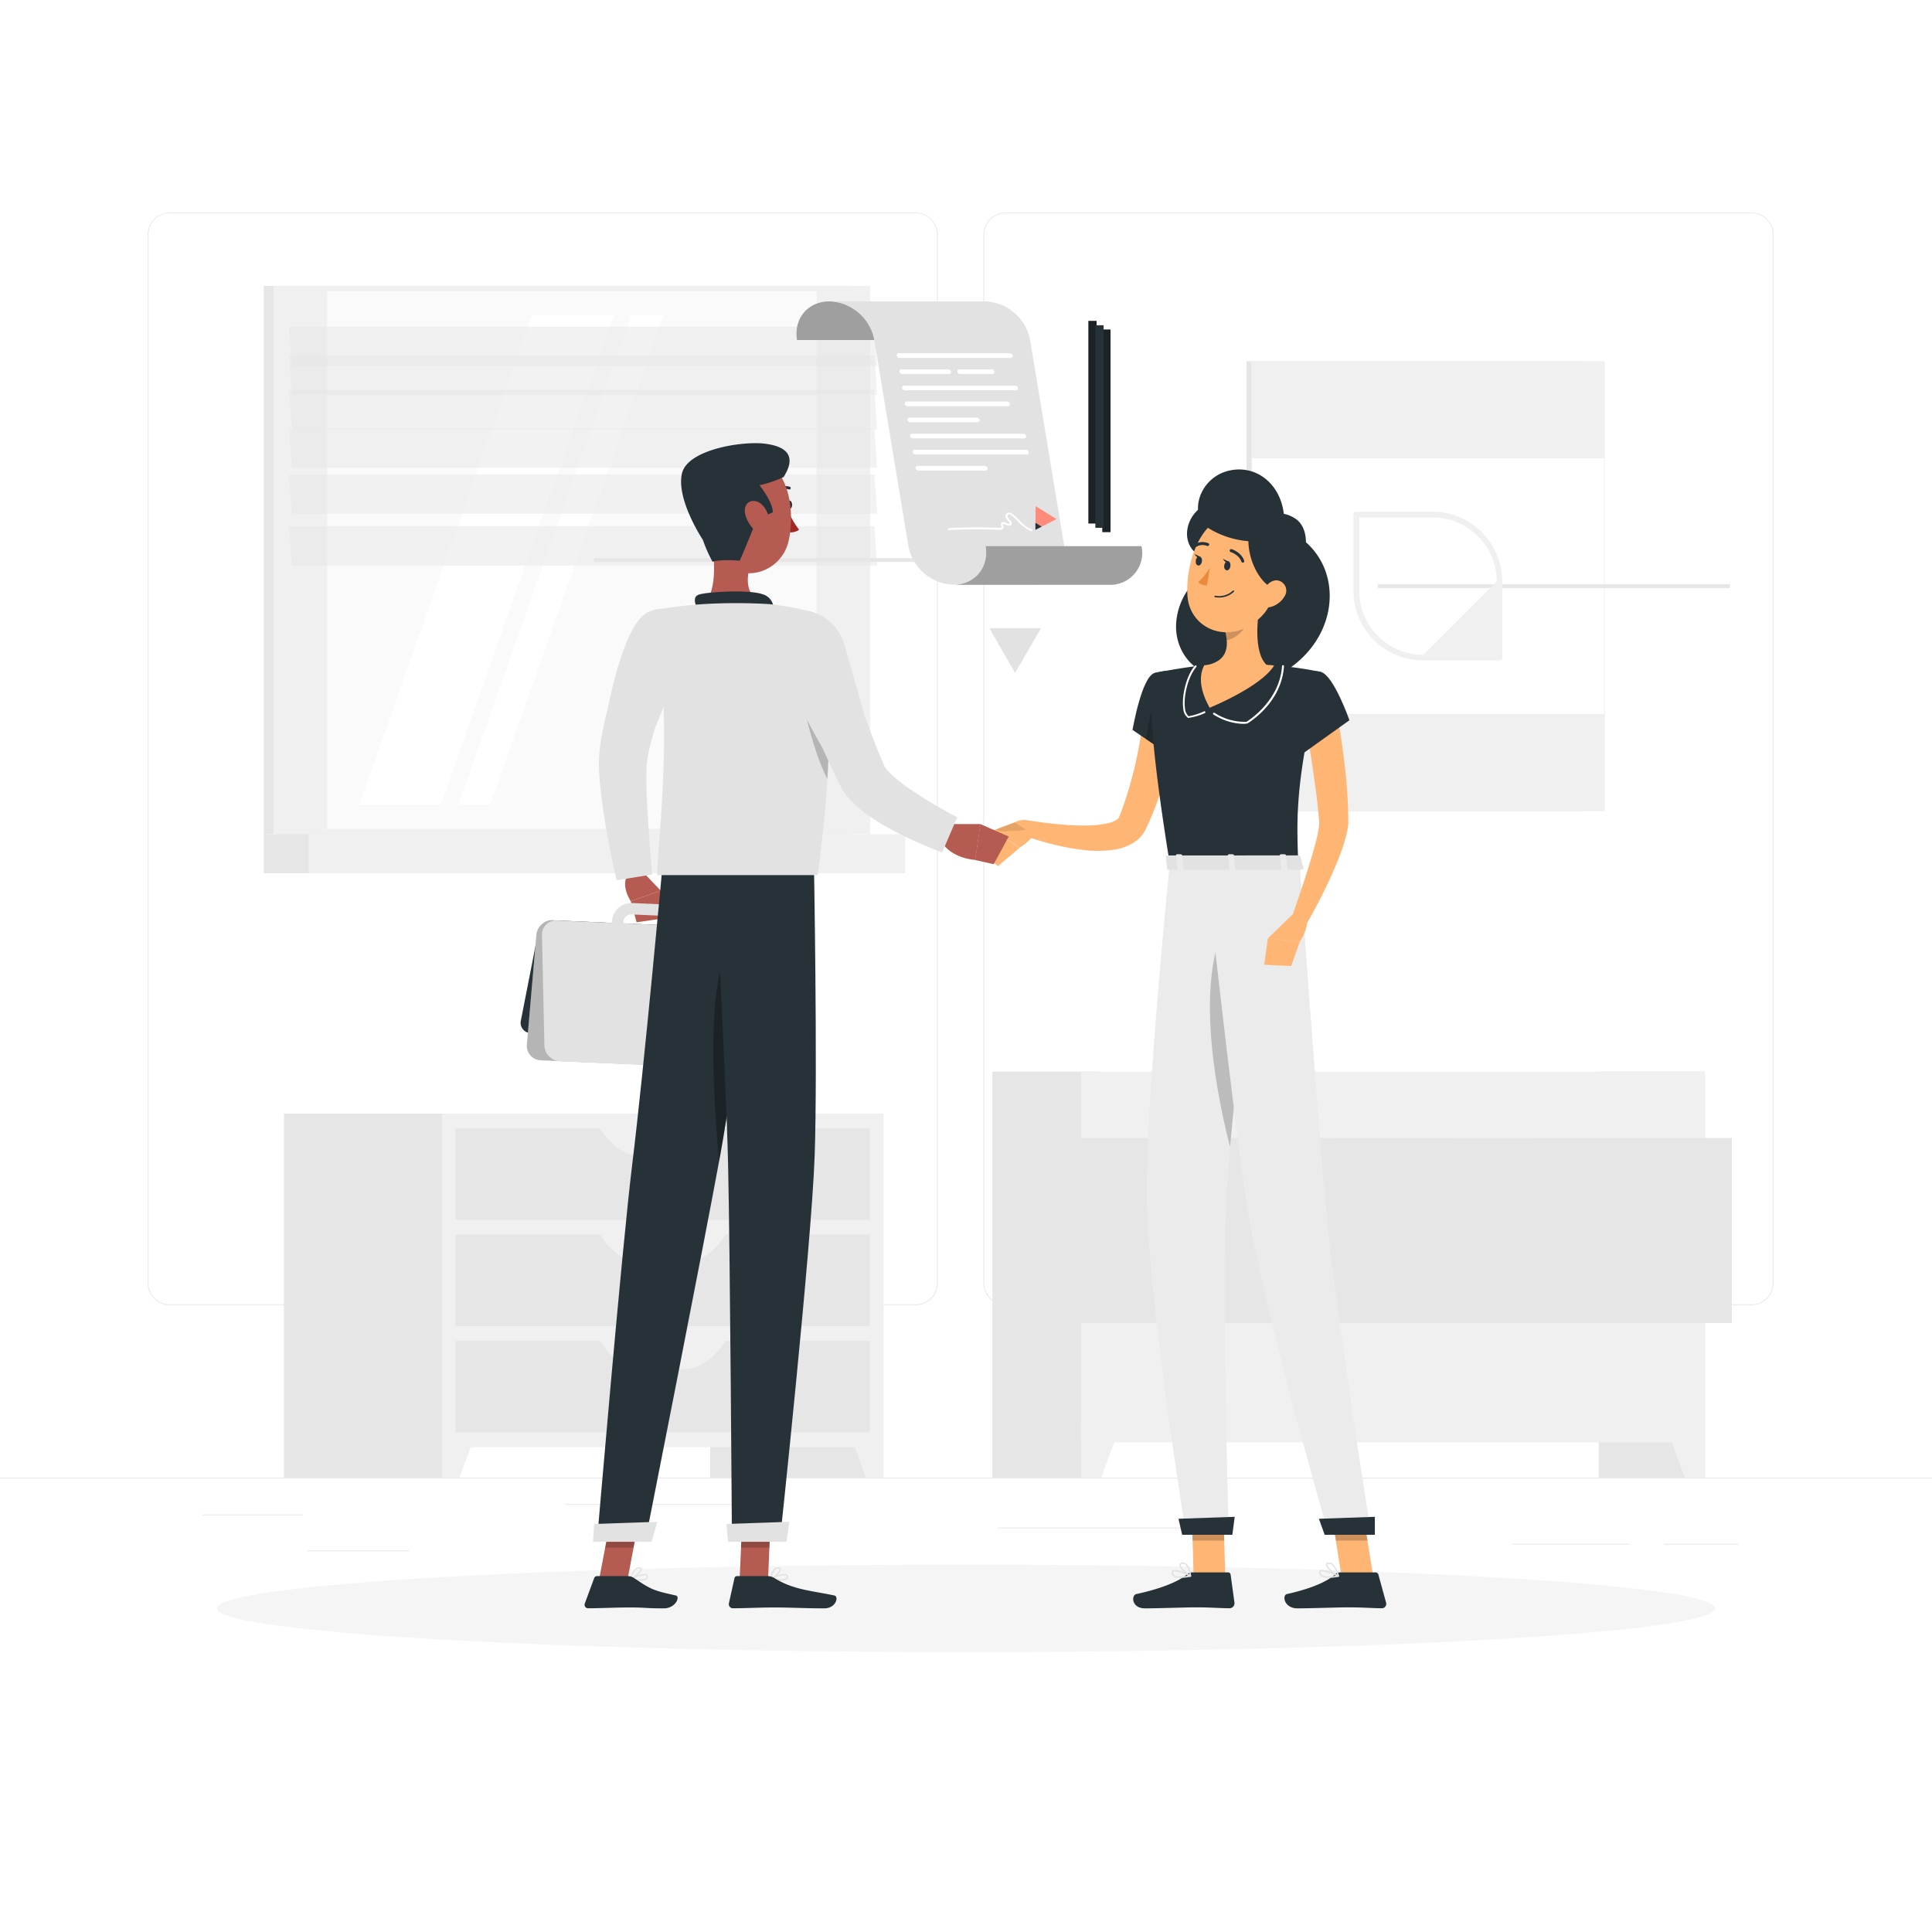 <svg class="animated" id="freepik_stories-agreement" xmlns="http://www.w3.org/2000/svg" viewBox="0 0 500 500" version="1.1" xmlns:xlink="http://www.w3.org/1999/xlink" xmlns:svgjs="http://svgjs.com/svgjs"><style>svg#freepik_stories-agreement:not(.animated) .animable {opacity: 0;}svg#freepik_stories-agreement.animated #freepik--background-complete--inject-129 {animation: 1s 1 forwards cubic-bezier(.36,-0.01,.5,1.38) lightSpeedLeft;animation-delay: 0s;}svg#freepik_stories-agreement.animated #freepik--Shadow--inject-129 {animation: 1s 1 forwards cubic-bezier(.36,-0.01,.5,1.38) fadeIn;animation-delay: 0s;}svg#freepik_stories-agreement.animated #freepik--Agreement--inject-129 {animation: 1s 1 forwards cubic-bezier(.36,-0.01,.5,1.38) slideDown,1.5s Infinite  linear floating;animation-delay: 0s,1s;}svg#freepik_stories-agreement.animated #freepik--character-2--inject-129 {animation: 1s 1 forwards cubic-bezier(.36,-0.01,.5,1.38) fadeIn;animation-delay: 0s;}svg#freepik_stories-agreement.animated #freepik--character-1--inject-129 {animation: 1s 1 forwards cubic-bezier(.36,-0.01,.5,1.38) slideLeft;animation-delay: 0s;}            @keyframes lightSpeedLeft {              from {                transform: translate3d(-50%, 0, 0) skewX(20deg);                opacity: 0;              }              60% {                transform: skewX(-10deg);                opacity: 1;              }              80% {                transform: skewX(2deg);              }              to {                opacity: 1;                transform: translate3d(0, 0, 0);              }            }                    @keyframes fadeIn {                0% {                    opacity: 0;                }                100% {                    opacity: 1;                }            }                    @keyframes slideDown {                0% {                    opacity: 0;                    transform: translateY(-30px);                }                100% {                    opacity: 1;                    transform: translateY(0);                }            }                    @keyframes floating {                0% {                    opacity: 1;                    transform: translateY(0px);                }                50% {                    transform: translateY(-10px);                }                100% {                    opacity: 1;                    transform: translateY(0px);                }            }                    @keyframes slideLeft {                0% {                    opacity: 0;                    transform: translateX(-30px);                }                100% {                    opacity: 1;                    transform: translateX(0);                }            }           :root {
            --primary-color: #E4335A;
            --secondary-color: #ca7285;
            --background-color: #fff;
            --text-color: #a6a6a6;
          }
            .dark{
                --primary-color: #e11d48;
            --secondary-color: #ca7285;
            --background-color: #0c0a09;
            --text-color: #a6a6a6;
            }
</style><g id="freepik--background-complete--inject-129" class="animable" style="transform-origin: 250px 228.23px;"><rect y="382.4" width="500" height="0.25" style="fill: rgb(235, 235, 235); transform-origin: 250px 382.525px;" id="elykwf3ter9ce" class="animable"></rect><rect x="52.46" y="391.92" width="26" height="0.25" style="fill: rgb(235, 235, 235); transform-origin: 65.46px 392.045px;" id="ell5mghqxmh9" class="animable"></rect><rect x="146.33" y="389.21" width="54.1" height="0.25" style="fill: rgb(235, 235, 235); transform-origin: 173.38px 389.335px;" id="el96y6zhs1n5j" class="animable"></rect><rect x="79.46" y="401.21" width="26.32" height="0.25" style="fill: rgb(235, 235, 235); transform-origin: 92.62px 401.335px;" id="elalh9can4h1w" class="animable"></rect><rect x="430.67" y="399.53" width="19.23" height="0.25" style="fill: rgb(235, 235, 235); transform-origin: 440.285px 399.655px;" id="el2t6m4fyxirn" class="animable"></rect><rect x="391.47" y="399.53" width="30.29" height="0.25" style="fill: rgb(235, 235, 235); transform-origin: 406.615px 399.655px;" id="eld3xe8ftuwc9" class="animable"></rect><rect x="258.23" y="395.31" width="54.56" height="0.25" style="fill: rgb(235, 235, 235); transform-origin: 285.51px 395.435px;" id="elkl4lp7746u" class="animable"></rect><path d="M237,337.8H43.91a5.71,5.71,0,0,1-5.7-5.71V60.66A5.71,5.71,0,0,1,43.91,55H237a5.71,5.71,0,0,1,5.71,5.71V332.09A5.71,5.71,0,0,1,237,337.8ZM43.91,55.2a5.46,5.46,0,0,0-5.45,5.46V332.09a5.46,5.46,0,0,0,5.45,5.46H237a5.47,5.47,0,0,0,5.46-5.46V60.66A5.47,5.47,0,0,0,237,55.2Z" style="fill: rgb(235, 235, 235); transform-origin: 140.46px 196.4px;" id="elg008ppq0ty8" class="animable"></path><path d="M453.31,337.8H260.21a5.72,5.72,0,0,1-5.71-5.71V60.66A5.72,5.72,0,0,1,260.21,55h193.1A5.71,5.71,0,0,1,459,60.66V332.09A5.71,5.71,0,0,1,453.31,337.8ZM260.21,55.2a5.47,5.47,0,0,0-5.46,5.46V332.09a5.47,5.47,0,0,0,5.46,5.46h193.1a5.47,5.47,0,0,0,5.46-5.46V60.66a5.47,5.47,0,0,0-5.46-5.46Z" style="fill: rgb(235, 235, 235); transform-origin: 356.75px 196.4px;" id="elo9k2ys5mqmk" class="animable"></path><rect x="413.75" y="277.34" width="27.5" height="105.06" style="fill: rgb(230, 230, 230); transform-origin: 427.5px 329.87px;" id="elf7mct81ab0m" class="animable"></rect><polygon points="436.03 382.4 441.25 382.4 441.25 367.54 430.55 367.54 436.03 382.4" style="fill: rgb(240, 240, 240); transform-origin: 435.9px 374.97px;" id="eljkkjjsptlj8" class="animable"></polygon><rect x="256.83" y="277.34" width="27.5" height="105.06" style="fill: rgb(230, 230, 230); transform-origin: 270.58px 329.87px;" id="el8iaoakrzbww" class="animable"></rect><rect x="279.77" y="277.34" width="161.48" height="95.94" style="fill: rgb(240, 240, 240); transform-origin: 360.51px 325.31px;" id="eltvi567vj4rn" class="animable"></rect><g id="elkze59zs17jj"><rect x="272.83" y="294.52" width="72.5" height="47.87" style="fill: rgb(230, 230, 230); transform-origin: 309.08px 318.455px; transform: rotate(-90deg);" class="animable" id="elpmt8lj4stkf"></rect></g><path d="M313.81,286.36h-9.47a15,15,0,0,1-10.88-4.67h31.23A15,15,0,0,1,313.81,286.36Z" style="fill: rgb(240, 240, 240); transform-origin: 309.075px 284.025px;" id="ell93cq4qxunk" class="animable"></path><g id="el0pwzhkiaqicm"><rect x="324.26" y="294.52" width="72.5" height="47.87" style="fill: rgb(230, 230, 230); transform-origin: 360.51px 318.455px; transform: rotate(-90deg);" class="animable" id="elznia4j00ias"></rect></g><path d="M365.73,286.36h-9.47a15,15,0,0,1-10.87-4.67h31.22A15,15,0,0,1,365.73,286.36Z" style="fill: rgb(240, 240, 240); transform-origin: 361px 284.025px;" id="elfw91nivb2sh" class="animable"></path><g id="elbyg50vkzqow"><rect x="375.7" y="294.52" width="72.5" height="47.87" style="fill: rgb(230, 230, 230); transform-origin: 411.95px 318.455px; transform: rotate(-90deg);" class="animable" id="elcwdcsp2uxd6"></rect></g><path d="M417.17,286.36H407.7a15,15,0,0,1-10.88-4.67H428A15,15,0,0,1,417.17,286.36Z" style="fill: rgb(240, 240, 240); transform-origin: 412.41px 284.025px;" id="eloc7t3jb4xt" class="animable"></path><polygon points="284.99 382.4 279.77 382.4 279.77 367.54 290.47 367.54 284.99 382.4" style="fill: rgb(240, 240, 240); transform-origin: 285.12px 374.97px;" id="elqdvrq15q3v" class="animable"></polygon><rect x="68.26" y="73.99" width="151.5" height="141.9" style="fill: rgb(230, 230, 230); transform-origin: 144.01px 144.94px;" id="elzvffp82x6ys" class="animable"></rect><rect x="70.8" y="73.99" width="154.4" height="141.9" style="fill: rgb(240, 240, 240); transform-origin: 148px 144.94px;" id="el5p5sdgl757t" class="animable"></rect><rect x="68.26" y="215.89" width="151.5" height="10.11" style="fill: rgb(230, 230, 230); transform-origin: 144.01px 220.945px;" id="elt97b3p24uld" class="animable"></rect><rect x="79.86" y="215.89" width="154.4" height="10.11" style="fill: rgb(240, 240, 240); transform-origin: 157.06px 220.945px;" id="eluxw6n07w6g" class="animable"></rect><g id="elbmgscw1ebat"><rect x="84.67" y="75.35" width="126.66" height="139.17" style="fill: rgb(250, 250, 250); transform-origin: 148px 144.935px; transform: rotate(90deg);" class="animable" id="eltqv2lph06t"></rect></g><polygon points="92.99 208.27 137.7 81.61 158.8 81.61 114.09 208.27 92.99 208.27" style="fill: rgb(255, 255, 255); transform-origin: 125.895px 144.94px;" id="elsszwuzik84" class="animable"></polygon><path d="M81.94,165.3a.55.55,0,0,0,.55-.55V86.56a.55.55,0,0,0-.55-.54.54.54,0,0,0-.54.54v78.19A.55.55,0,0,0,81.94,165.3Z" style="fill: rgb(240, 240, 240); transform-origin: 81.945px 125.66px;" id="elwgo3kkprrna" class="animable"></path><polygon points="118.63 208.27 163.34 81.61 171.56 81.61 126.86 208.27 118.63 208.27" style="fill: rgb(255, 255, 255); transform-origin: 145.095px 144.94px;" id="el0qou90msc41b" class="animable"></polygon><g id="elmlny7kaxaeh"><rect x="153.77" y="144.46" width="126.66" height="0.97" style="fill: rgb(230, 230, 230); transform-origin: 217.1px 144.945px; transform: rotate(90deg);" class="animable" id="elf7r5uh22e5"></rect></g><g id="elj0ez99vy36m"><polygon points="227 94.74 75.5 94.74 74.8 84.57 226.3 84.57 227 94.74" style="fill: rgb(230, 230, 230); opacity: 0.5; transform-origin: 150.9px 89.655px;" class="animable" id="elpvopofi33p"></polygon></g><g id="eleh9t0cpz32p"><polygon points="227 102.18 75.5 102.18 74.8 92.01 226.3 92.01 227 102.18" style="fill: rgb(230, 230, 230); opacity: 0.5; transform-origin: 150.9px 97.095px;" class="animable" id="elqk6rywdvv7h"></polygon></g><g id="eltfekee22x2"><polygon points="227 111.11 75.5 111.11 74.8 100.94 226.3 100.94 227 111.11" style="fill: rgb(230, 230, 230); opacity: 0.5; transform-origin: 150.9px 106.025px;" class="animable" id="elvr2xgbqpze"></polygon></g><g id="elm72b1pwqgb"><polygon points="227 121.05 75.5 121.05 74.8 110.88 226.3 110.88 227 121.05" style="fill: rgb(230, 230, 230); opacity: 0.5; transform-origin: 150.9px 115.965px;" class="animable" id="elwnkqiiktxwe"></polygon></g><g id="el004k1m4dzh5sn"><polygon points="227 132.96 75.5 132.96 74.8 122.79 226.3 122.79 227 132.96" style="fill: rgb(230, 230, 230); opacity: 0.5; transform-origin: 150.9px 127.875px;" class="animable" id="elzxxwl0uxw2c"></polygon></g><g id="ellviuy8hu7kd"><polygon points="227 146.35 75.5 146.35 74.8 136.18 226.3 136.18 227 146.35" style="fill: rgb(230, 230, 230); opacity: 0.5; transform-origin: 150.9px 141.265px;" class="animable" id="elk0dlx0s07l"></polygon></g><rect x="183.79" y="288.2" width="44.84" height="94.2" style="fill: rgb(230, 230, 230); transform-origin: 206.21px 335.3px;" id="elb73s71w86k" class="animable"></rect><polygon points="224.12 382.4 228.63 382.4 228.63 369.57 219.39 369.57 224.12 382.4" style="fill: rgb(240, 240, 240); transform-origin: 224.01px 375.985px;" id="elptctcdqrlem" class="animable"></polygon><rect x="73.49" y="288.2" width="44.84" height="94.2" style="fill: rgb(230, 230, 230); transform-origin: 95.91px 335.3px;" id="elmjwb8qo85ec" class="animable"></rect><rect x="114.39" y="288.2" width="114.23" height="86.33" style="fill: rgb(240, 240, 240); transform-origin: 171.505px 331.365px;" id="elyngrfk4epr" class="animable"></rect><rect x="117.89" y="292.02" width="107.24" height="23.68" style="fill: rgb(230, 230, 230); transform-origin: 171.51px 303.86px;" id="elfpfv5yqitxo" class="animable"></rect><path d="M176.57,299.38H166.44c-4.4,0-8.6-2.92-11.63-8.08h33.4C185.18,296.46,181,299.38,176.57,299.38Z" style="fill: rgb(240, 240, 240); transform-origin: 171.51px 295.34px;" id="eljmj8z541zd8" class="animable"></path><polygon points="118.9 382.4 114.39 382.4 114.39 369.57 123.63 369.57 118.9 382.4" style="fill: rgb(240, 240, 240); transform-origin: 119.01px 375.985px;" id="elkprst5fq1gn" class="animable"></polygon><rect x="117.89" y="319.52" width="107.24" height="23.68" style="fill: rgb(230, 230, 230); transform-origin: 171.51px 331.36px;" id="elobbj0ritu5n" class="animable"></rect><path d="M176.57,326.88H166.44c-4.4,0-8.6-2.92-11.63-8.08h33.4C185.18,324,181,326.88,176.57,326.88Z" style="fill: rgb(240, 240, 240); transform-origin: 171.51px 322.84px;" id="elrkdpdyftacc" class="animable"></path><rect x="117.89" y="347.02" width="107.24" height="23.68" style="fill: rgb(230, 230, 230); transform-origin: 171.51px 358.86px;" id="elc39i32pibhu" class="animable"></rect><path d="M176.57,354.38H166.44c-4.4,0-8.6-2.92-11.63-8.08h33.4C185.18,351.46,181,354.38,176.57,354.38Z" style="fill: rgb(240, 240, 240); transform-origin: 171.51px 350.34px;" id="elcnej8dra8ht" class="animable"></path><rect x="322.61" y="93.47" width="87.06" height="116.44" style="fill: rgb(230, 230, 230); transform-origin: 366.14px 151.69px;" id="el3xpuinokgpf" class="animable"></rect><rect x="323.83" y="93.47" width="91.5" height="116.44" style="fill: rgb(240, 240, 240); transform-origin: 369.58px 151.69px;" id="eljmivv0tz4m" class="animable"></rect><g id="eldknbnppycos"><rect x="324.02" y="118.6" width="91.11" height="66.17" style="fill: rgb(255, 255, 255); transform-origin: 369.575px 151.685px; transform: rotate(90deg);" class="animable" id="elog6554fhv4t"></rect></g><g id="ell8peae0r5hk"><rect x="356.61" y="151.19" width="91.11" height="0.99" style="fill: rgb(230, 230, 230); transform-origin: 402.165px 151.685px; transform: rotate(90deg);" class="animable" id="elef8t1qwnh8f"></rect></g><path d="M370.81,132.42H351a.74.74,0,0,0-.74.73v19.77a18.06,18.06,0,0,0,18,18h19.77a.74.74,0,0,0,.74-.74V150.45A18.05,18.05,0,0,0,370.81,132.42Zm-2.47,37.07a16.58,16.58,0,0,1-16.56-16.57v-19h19a16.59,16.59,0,0,1,16.57,16.56Z" style="fill: rgb(240, 240, 240); transform-origin: 369.515px 151.67px;" id="el6dusk22x97x" class="animable"></path></g><g id="freepik--Shadow--inject-129" class="animable" style="transform-origin: 250px 416.24px;"><ellipse id="freepik--path--inject-129" cx="250" cy="416.24" rx="193.89" ry="11.32" style="fill: rgb(245, 245, 245); transform-origin: 250px 416.24px;" class="animable"></ellipse></g><g id="freepik--Agreement--inject-129" class="animable" style="transform-origin: 253.591px 126.07px;"><path d="M246.59,88c-.91-5.52,2.82-10,8.34-10H214.6c-5.52,0-9.25,4.47-8.34,10Z" style="fill: #E3E2E2; transform-origin: 230.527px 83px;" id="elc523g0oivdi" class="animable"></path><g id="el0qwbeyymbpy"><path d="M246.59,88c-.91-5.52,2.82-10,8.34-10H214.6c-5.52,0-9.25,4.47-8.34,10Z" style="opacity: 0.3; transform-origin: 230.527px 83px;" class="animable" id="elrldrv8gz5m"></path></g><path d="M254.93,78H214.6a12.28,12.28,0,0,1,11.66,10l8.83,53.32a12.29,12.29,0,0,0,11.66,10h20.34c5.52,0,9.25-4.48,8.34-10L266.59,88A12.28,12.28,0,0,0,254.93,78Z" style="fill: #E3E2E2; transform-origin: 245.083px 114.66px;" id="el7xys3715xru" class="animable"></path><path d="M255.09,141.35c.91,5.52-2.82,10-8.34,10h40.33a8.25,8.25,0,0,0,8.34-10Z" style="fill: #E3E2E2; transform-origin: 271.179px 146.352px;" id="eltl6yerhkwvp" class="animable"></path><g id="elzc4oq07dur"><path d="M255.09,141.35c.91,5.52-2.82,10-8.34,10h40.33a8.25,8.25,0,0,0,8.34-10Z" style="opacity: 0.3; transform-origin: 271.179px 146.352px;" class="animable" id="elqvokifn0crp"></path></g><path d="M261.58,92.63H232.79a.74.74,0,0,1-.7-.6h0a.49.49,0,0,1,.5-.6h28.79a.74.74,0,0,1,.7.6h0A.49.49,0,0,1,261.58,92.63Z" style="fill: rgb(255, 255, 255); transform-origin: 247.085px 92.03px;" id="el57nqbdxc8gw" class="animable"></path><path d="M245.63,96.79H233.48a.74.74,0,0,1-.7-.6h0a.49.49,0,0,1,.5-.6h12.15a.74.74,0,0,1,.7.6h0A.5.5,0,0,1,245.63,96.79Z" style="fill: rgb(255, 255, 255); transform-origin: 239.454px 96.19px;" id="elm74s61mbj7" class="animable"></path><path d="M256.87,96.79h-8.4a.73.73,0,0,1-.69-.6h0a.49.49,0,0,1,.49-.6h8.4a.73.73,0,0,1,.69.6h0A.49.49,0,0,1,256.87,96.79Z" style="fill: rgb(255, 255, 255); transform-origin: 252.57px 96.19px;" id="elk7k7qnxvck9" class="animable"></path><path d="M263,101H234.17a.73.73,0,0,1-.7-.59h0a.49.49,0,0,1,.5-.6h28.79a.74.74,0,0,1,.7.6h0A.49.49,0,0,1,263,101Z" style="fill: rgb(255, 255, 255); transform-origin: 248.464px 100.405px;" id="elszxi45b8ki" class="animable"></path><path d="M260.81,105.12H234.86a.74.74,0,0,1-.7-.6h0a.5.5,0,0,1,.5-.6h26a.74.74,0,0,1,.7.6h0A.5.5,0,0,1,260.81,105.12Z" style="fill: rgb(255, 255, 255); transform-origin: 247.76px 104.522px;" id="el63jx7ld3uua" class="animable"></path><path d="M253,109.28H235.55a.74.74,0,0,1-.7-.6h0a.49.49,0,0,1,.5-.59h17.46a.75.75,0,0,1,.7.59h0A.5.5,0,0,1,253,109.28Z" style="fill: rgb(255, 255, 255); transform-origin: 244.18px 108.685px;" id="el7f3zt2hi532" class="animable"></path><path d="M265,113.45H236.24a.74.74,0,0,1-.7-.6h0a.5.5,0,0,1,.5-.6h28.79a.74.74,0,0,1,.7.6h0A.49.49,0,0,1,265,113.45Z" style="fill: rgb(255, 255, 255); transform-origin: 250.537px 112.851px;" id="ely4jckn5sp2k" class="animable"></path><path d="M265.72,117.61H236.93a.74.74,0,0,1-.7-.6h0a.5.5,0,0,1,.5-.6h28.8a.73.73,0,0,1,.69.6h0A.49.49,0,0,1,265.72,117.61Z" style="fill: rgb(255, 255, 255); transform-origin: 251.226px 117.01px;" id="el9k0od6w81bn" class="animable"></path><path d="M255.08,121.77H237.62a.75.75,0,0,1-.7-.59h0a.5.5,0,0,1,.5-.6h17.46a.74.74,0,0,1,.7.6h0A.49.49,0,0,1,255.08,121.77Z" style="fill: rgb(255, 255, 255); transform-origin: 246.25px 121.175px;" id="el92olwtggouv" class="animable"></path><g id="elas3z6a4rd0n"><rect x="285.28" y="85.28" width="2.12" height="52.43" style="fill: rgb(38, 50, 56); transform-origin: 286.34px 111.495px; transform: rotate(-148.19deg);" class="animable" id="elcyt2kr29ftk"></rect></g><g id="elfs545zn7f4r"><rect x="285.28" y="85.28" width="2.12" height="52.43" style="opacity: 0.3; transform-origin: 286.34px 111.495px; transform: rotate(-148.19deg);" class="animable" id="elxsouhhepzg"></rect></g><g id="elgbs98l6dmp6"><rect x="281.68" y="83.05" width="2.12" height="52.43" style="fill: rgb(38, 50, 56); transform-origin: 282.74px 109.265px; transform: rotate(-148.19deg);" class="animable" id="elij3ecj2z8r9"></rect></g><g id="elrtirax3gdof"><rect x="281.68" y="83.05" width="2.12" height="52.43" style="opacity: 0.3; transform-origin: 282.74px 109.265px; transform: rotate(-148.19deg);" class="animable" id="elfiu8hu7kxse"></rect></g><g id="eldk9dgug6ndf"><rect x="283.48" y="84.17" width="2.12" height="52.43" style="fill: rgb(38, 50, 56); transform-origin: 284.54px 110.385px; transform: rotate(-148.19deg);" class="animable" id="el8nhoh7hp3r8"></rect></g><polygon points="267.97 135.28 269.59 136.29 273.42 134.34 268.02 130.99 267.97 135.28" style="fill: rgb(255, 139, 123); transform-origin: 270.695px 133.64px;" id="elprdbs02pjmb" class="animable"></polygon><polygon points="267.95 137.13 269.59 136.29 267.97 135.28 267.95 137.13" style="fill: rgb(38, 50, 56); transform-origin: 268.77px 136.205px;" id="elj3e58t60bqh" class="animable"></polygon><path d="M267,137.5h-.07a8.87,8.87,0,0,1-3.45-2.54,15.05,15.05,0,0,0-1.89-1.71.57.57,0,0,0-.73,0,.48.48,0,0,0,0,.65c.24.36.51.7.78,1a.75.75,0,0,1,.09.89.69.69,0,0,1-.79.25,11.73,11.73,0,0,1-1.12-.43.17.17,0,0,0-.24.24l.05.13a.83.83,0,0,1-.08.82.84.84,0,0,1-.74.33,129.74,129.74,0,0,0-13.21.05.25.25,0,0,1,0-.5,130.72,130.72,0,0,1,13.26-.05.31.31,0,0,0,.3-.12.34.34,0,0,0,0-.34l-.05-.11a.67.67,0,0,1,.91-.91,8,8,0,0,0,1.06.41.18.18,0,0,0,.22,0,.24.24,0,0,0-.05-.29c-.29-.34-.56-.7-.81-1.06a1,1,0,0,1,.06-1.29,1,1,0,0,1,1.36,0,14.25,14.25,0,0,1,2,1.77A8.56,8.56,0,0,0,267,137a.25.25,0,0,1,.16.32A.25.25,0,0,1,267,137.5Z" style="fill: rgb(255, 255, 255); transform-origin: 256.262px 135.077px;" id="elxkff61ewmyj" class="animable"></path><polygon points="262.71 174.14 269.4 162.57 256.03 162.57 262.71 174.14" style="fill: #E3E2E2; transform-origin: 262.715px 168.355px;" id="elrleq89o658p" class="animable"></polygon></g><g id="freepik--character-2--inject-129" class="animable" style="transform-origin: 305.832px 268.87px;"><path d="M337.78,140.16a14.78,14.78,0,0,0-10.34-3.7c-2.43-4.9-7.44-7.76-12.74-6.79-7.6,1.39-9.92,10.52-4.64,13.85a22.3,22.3,0,0,0,5.62,2.55l0,.24a17.15,17.15,0,0,0-11.28,14.8c-.78,11.32,11.38,17.94,18,11.64A35,35,0,0,0,325,170c1.28,1.8,2.66,3.64,4.15,5.56C345.69,167.94,348.48,149.39,337.78,140.16Z" style="fill: rgb(38, 50, 56); transform-origin: 324.247px 152.521px;" id="ell3b7uukzmp9" class="animable"></path><path d="M304.53,184.17c-.1,1.4-.22,2.62-.4,3.9s-.35,2.52-.56,3.77c-.42,2.51-1,5-1.59,7.45a78.67,78.67,0,0,1-5.08,14.49l-.21.44c-.08.17-.1.23-.25.53a8.5,8.5,0,0,1-.89,1.4,9,9,0,0,1-2.29,2,13.39,13.39,0,0,1-4.68,1.71,29.62,29.62,0,0,1-8.23.11,66.9,66.9,0,0,1-14.83-3.57l1.1-4c2.31.35,4.72.67,7.08.88a61.48,61.48,0,0,0,7,.36,25.86,25.86,0,0,0,6.38-.68,6.25,6.25,0,0,0,2.11-.95,1.42,1.42,0,0,0,.39-.43.64.64,0,0,0,.06-.16l.28-.72c.42-1.07.83-2.15,1.18-3.26s.72-2.21,1.07-3.32c.63-2.25,1.25-4.5,1.76-6.8s.93-4.6,1.32-6.92.7-4.72.93-6.88Z" style="fill: rgb(255, 181, 115); transform-origin: 285.025px 201.862px;" id="elrkkizgpeif" class="animable"></path><path d="M298.84,174.16c-3.38.85-5.74,14.74-5.74,14.74l9.3,6.32s8.92-14,6.32-17.71C306,173.64,303.76,172.9,298.84,174.16Z" style="fill: rgb(38, 50, 56); transform-origin: 301.148px 184.408px;" id="elv50bpxsx4ad" class="animable"></path><g id="el3fvqa55ad12"><polygon points="299.14 177.26 296.55 191.25 301.77 194.8 299.14 177.26" style="opacity: 0.2; transform-origin: 299.16px 186.03px;" class="animable" id="elte6hoa351va"></polygon></g><path d="M263.14,212.58,256.83,215l7.13,4.3s4.55-2.63,4.43-6l-.7-.4A5.31,5.31,0,0,0,263.14,212.58Z" style="fill: rgb(255, 181, 115); transform-origin: 262.611px 215.757px;" id="elior417vk1uf" class="animable"></path><g id="elylkxl28lchl"><path d="M262.67,212.89,259.55,214a17.06,17.06,0,0,0-1.79.72s2.06.86,3.09.28a17.37,17.37,0,0,0,4.67-.28Z" style="opacity: 0.1; transform-origin: 261.64px 214.045px;" class="animable" id="elyce436xeoys"></path></g><polygon points="252.9 219.69 258.27 224.16 263.95 219.34 256.83 215.04 252.9 219.69" style="fill: rgb(255, 181, 115); transform-origin: 258.425px 219.6px;" id="elka041kei0d7" class="animable"></polygon><polygon points="317.09 407.88 308.91 407.88 308.36 388.92 316.55 388.92 317.09 407.88" style="fill: rgb(255, 181, 115); transform-origin: 312.725px 398.4px;" id="elii5dibekwrk" class="animable"></polygon><path d="M308.63,406.93h9.19a.65.65,0,0,1,.66.56l1,7.28a1.31,1.31,0,0,1-1.31,1.45c-3.2-.05-4.75-.24-8.8-.24-2.48,0-9.63.26-13.07.26s-3.62-3.4-2.19-3.71c6.42-1.38,11-3.28,13.11-5.1A2.18,2.18,0,0,1,308.63,406.93Z" style="fill: rgb(38, 50, 56); transform-origin: 306.377px 411.585px;" id="ellv4cgovnqh" class="animable"></path><g id="el00o0zti8edm4o"><g style="opacity: 0.2; transform-origin: 312.595px 393.81px;" class="animable" id="elulojcu7suvl"><polygon points="308.36 388.92 308.64 398.7 316.83 398.7 316.55 388.92 308.36 388.92" id="elceakighwebm" class="animable" style="transform-origin: 312.595px 393.81px;"></polygon></g></g><path d="M298.84,174.16s-3.9,1.37,3.91,49.41H336c-.56-13.53-.57-21.88,5.9-49.65a97.47,97.47,0,0,0-14.12-1.86,105.58,105.58,0,0,0-15.1,0C306.19,172.65,298.84,174.16,298.84,174.16Z" style="fill: rgb(38, 50, 56); transform-origin: 319.883px 197.68px;" id="elz0h272cgvte" class="animable"></path><path d="M321.74,187.33a14.8,14.8,0,0,1-7.71-2.44.24.24,0,0,1-.06-.34.25.25,0,0,1,.35-.07,14.22,14.22,0,0,0,8.27,2.32c1.09-.69,8.63-5.72,9.2-14.43a.25.25,0,0,1,.27-.23.25.25,0,0,1,.23.27c-.58,8.91-8,13.93-9.49,14.84a.21.21,0,0,1-.11,0C322.37,187.32,322.05,187.33,321.74,187.33Z" style="fill: rgb(255, 255, 255); transform-origin: 323.108px 179.735px;" id="elbt672qpcfac" class="animable"></path><path d="M307.59,185.79a.2.2,0,0,1-.13,0,3.16,3.16,0,0,1-1.22-2.38c-.47-3.05.66-8.38,3-11.14a.25.25,0,0,1,.36,0,.25.25,0,0,1,0,.35c-2.22,2.59-3.37,7.8-2.92,10.74a3,3,0,0,0,.93,2,15.55,15.55,0,0,0,4-1.27.26.26,0,0,1,.33.13.25.25,0,0,1-.13.33A15.53,15.53,0,0,1,307.59,185.79Z" style="fill: rgb(255, 255, 255); transform-origin: 309.048px 178.997px;" id="el2f9ewbxqpj" class="animable"></path><path d="M326.28,155.06c-.95,4.85-1.9,13.76,1.5,17,0,0-1.33,4.93-10.36,4.93-9.93,0-4.74-4.93-4.74-4.93,5.41-1.3,5.27-5.32,4.33-9.09Z" style="fill: rgb(255, 181, 115); transform-origin: 319.552px 166.025px;" id="ely916p4c7lwq" class="animable"></path><path d="M327.77,172.06a105.58,105.58,0,0,0-15.1,0l-1,.1c-1.21,2.28-1.51,5.79,1.38,11,0,0,13.24-5.34,16.69-10.92C329.1,172.14,328.44,172.09,327.77,172.06Z" style="fill: rgb(255, 181, 115); transform-origin: 320.268px 177.475px;" id="elgrcogcaormm" class="animable"></path><g id="eldqaswt5kc3u"><path d="M322.5,158.29,317,163a14.92,14.92,0,0,1,.47,2.68c2.07-.3,4.91-2.57,5.13-4.74A7.17,7.17,0,0,0,322.5,158.29Z" style="opacity: 0.2; transform-origin: 319.839px 161.985px;" class="animable" id="elxmnjss6nz5j"></path></g><path d="M331.52,146.64c-1.85,7.91-2.47,11.3-7.21,14.71-7.12,5.14-16.43,1.14-17-7.17-.5-7.47,2.62-19.16,11-21A11.09,11.09,0,0,1,331.52,146.64Z" style="fill: rgb(255, 181, 115); transform-origin: 319.549px 148.274px;" id="eljof2u78hy0a" class="animable"></path><path d="M302.75,223.57s-6.46,63.07-5.92,88c.56,26,10.07,85.19,10.07,85.19H318s-1.75-57.71-.77-83.21c1.07-27.81,9.9-90,9.9-90Z" style="fill: #E3E2E2; transform-origin: 311.964px 310.155px;" id="el5tc4y2m9oai" class="animable"></path><g id="elag64n2ee9dm"><path d="M302.75,223.57s-6.46,63.07-5.92,88c.56,26,10.07,85.19,10.07,85.19H318s-1.75-57.71-.77-83.21c1.07-27.81,9.9-90,9.9-90Z" style="fill: rgb(255, 255, 255); opacity: 0.3; transform-origin: 311.964px 310.155px;" class="animable" id="elenfoub0lr5w"></path></g><polygon points="318.93 397.2 305.94 397.2 304.99 393.06 319.54 392.55 318.93 397.2" style="fill: rgb(38, 50, 56); transform-origin: 312.265px 394.875px;" id="elawddkrwmhyd" class="animable"></polygon><g id="elf0xayy7xbf"><path d="M317.09,239.26c-8.16,16.43-1.64,46.4,1.25,57.55,1.48-16.74,4-37.22,5.93-52.25C323,236.06,320.86,231.69,317.09,239.26Z" style="opacity: 0.2; transform-origin: 318.7px 266.086px;" class="animable" id="elk1qbs6bstno"></path></g><polygon points="355.36 407.88 347.17 407.88 344.17 388.92 352.35 388.92 355.36 407.88" style="fill: rgb(255, 181, 115); transform-origin: 349.765px 398.4px;" id="el8ifixvn40ni" class="animable"></polygon><path d="M346.77,406.93H356a.76.76,0,0,1,.72.56l2,7.28a1.14,1.14,0,0,1-1.13,1.45c-3.21-.05-4.78-.24-8.83-.24-2.49,0-9.6.26-13,.26s-4.06-3.4-2.67-3.71c6.24-1.38,10.52-3.28,12.45-5.1A1.9,1.9,0,0,1,346.77,406.93Z" style="fill: rgb(38, 50, 56); transform-origin: 345.586px 411.585px;" id="elqd49c6n7fgg" class="animable"></path><g id="el3qh2vyzrrrg"><g style="opacity: 0.2; transform-origin: 349.04px 393.81px;" class="animable" id="elrpipj3vfiso"><polygon points="344.17 388.92 345.72 398.7 353.91 398.7 352.36 388.92 344.17 388.92" id="el8xq8lqqloyp" class="animable" style="transform-origin: 349.04px 393.81px;"></polygon></g></g><path d="M312,223.57s6.87,63.07,10.65,88c3.93,26,21.13,85.19,21.13,85.19H354.8s-9.24-57.71-11.57-83.21c-2.54-27.81-6.93-90-6.93-90Z" style="fill: #E3E2E2; transform-origin: 333.4px 310.155px;" id="elxgg14n315vh" class="animable"></path><g id="elzu481aor5f"><path d="M312,223.57s6.87,63.07,10.65,88c3.93,26,21.13,85.19,21.13,85.19H354.8s-9.24-57.71-11.57-83.21c-2.54-27.81-6.93-90-6.93-90Z" style="fill: rgb(255, 255, 255); opacity: 0.3; transform-origin: 333.4px 310.155px;" class="animable" id="elnxa5xqnikz"></path></g><polygon points="355.81 397.2 342.82 397.2 341.33 393.06 355.81 392.55 355.81 397.2" style="fill: rgb(38, 50, 56); transform-origin: 348.57px 394.875px;" id="el41cv328nif4" class="animable"></polygon><path d="M343.88,408.36a3.36,3.36,0,0,1-2.05-.5,1.21,1.21,0,0,1-.47-.95.52.52,0,0,1,.26-.51c.93-.55,4.41,1.11,4.8,1.31a.21.21,0,0,1,.13.2.16.16,0,0,1-.13.16A13.26,13.26,0,0,1,343.88,408.36Zm-1.68-1.69a.68.68,0,0,0-.35.07.2.2,0,0,0-.1.21.81.81,0,0,0,.3.62c.56.45,1.91.52,3.69.22A11.68,11.68,0,0,0,342.2,406.67Z" style="fill: #E3E2E2; transform-origin: 343.953px 407.33px;" id="el41u3rsfzvj3" class="animable"></path><path d="M346.38,408.07h-.08c-1-.45-3.19-2.21-3.16-3.14,0-.22.13-.49.66-.55a1.56,1.56,0,0,1,1.11.34,6.3,6.3,0,0,1,1.64,3.15.19.19,0,0,1-.06.18A.2.2,0,0,1,346.38,408.07ZM344,404.75h-.11c-.35,0-.36.18-.36.22,0,.56,1.47,1.95,2.54,2.55A5.1,5.1,0,0,0,344.7,405,1.13,1.13,0,0,0,344,404.75Z" style="fill: #E3E2E2; transform-origin: 344.847px 406.223px;" id="elofvp2y8czcm" class="animable"></path><path d="M318.41,146.59c-.11.65-.55,1.12-1,1s-.69-.66-.57-1.31.54-1.12,1-1.05S318.52,145.94,318.41,146.59Z" style="fill: rgb(38, 50, 56); transform-origin: 317.624px 146.416px;" id="elh3vnszmz3n8" class="animable"></path><path d="M311.05,145.34c-.11.65-.55,1.12-1,1s-.68-.65-.57-1.31.54-1.12,1-1S311.16,144.69,311.05,145.34Z" style="fill: rgb(38, 50, 56); transform-origin: 310.265px 145.185px;" id="elqm0lfx73yoa" class="animable"></path><path d="M310.66,144.1l-1.49-.72S309.77,144.74,310.66,144.1Z" style="fill: rgb(38, 50, 56); transform-origin: 309.915px 143.826px;" id="elj8uvtv841z" class="animable"></path><path d="M313.12,146.9a17.67,17.67,0,0,1-3,3.76,2.88,2.88,0,0,0,2.25.83Z" style="fill: rgb(237, 137, 62); transform-origin: 311.62px 149.199px;" id="eld5mt7e44b49" class="animable"></path><path d="M315.45,154.64a5.56,5.56,0,0,1-1-.09.19.19,0,0,1-.16-.22.2.2,0,0,1,.23-.16,5.23,5.23,0,0,0,4.54-1.3.19.19,0,0,1,.28,0,.19.19,0,0,1,0,.27A5.46,5.46,0,0,1,315.45,154.64Z" style="fill: rgb(38, 50, 56); transform-origin: 316.842px 153.725px;" id="el2tljnrvrkam" class="animable"></path><path d="M335.38,134.32a8.28,8.28,0,0,0-3.13-1.34c-.91-7.8-7.16-12.76-14.13-11.19-7.9,1.78-10.65,11.58-5.34,14.92a23.35,23.35,0,0,0,10.3,3.35c.14,6.47,4.17,12,7,12.3C338.16,149.14,340.25,137.75,335.38,134.32Z" style="fill: rgb(38, 50, 56); transform-origin: 324.01px 136.93px;" id="elcjk8n5u53fk" class="animable"></path><path d="M332.44,154.34a6,6,0,0,1-3.61,2.75c-2,.51-3-1.3-2.38-3.18.53-1.69,2.23-4,4.24-3.69A2.68,2.68,0,0,1,332.44,154.34Z" style="fill: rgb(255, 181, 115); transform-origin: 329.578px 153.685px;" id="eljn0yoib9jq8" class="animable"></path><path d="M321.62,145.59a.39.39,0,0,1-.37-.27c-.53-1.71-2.72-2.45-2.74-2.45a.39.39,0,0,1-.25-.49.38.38,0,0,1,.49-.25c.1,0,2.6.87,3.24,3a.39.39,0,0,1-.25.49Z" style="fill: rgb(38, 50, 56); transform-origin: 320.125px 143.864px;" id="el4cxk5gxw8lj" class="animable"></path><path d="M309.42,141.56a.4.4,0,0,1-.34-.19.39.39,0,0,1,.15-.53,3.86,3.86,0,0,1,3.53-.24.39.39,0,0,1-.35.69h0a3.12,3.12,0,0,0-2.8.22A.34.34,0,0,1,309.42,141.56Z" style="fill: rgb(38, 50, 56); transform-origin: 310.981px 140.922px;" id="elalkeiqh5tfv" class="animable"></path><path d="M345.72,183.45c1,4.71,1.66,9.34,2.22,14.07a132.55,132.55,0,0,1,1,14.31c0,.24,0,.74,0,1.18s-.07.8-.12,1.17c-.12.73-.25,1.41-.42,2-.32,1.28-.7,2.47-1.1,3.64-.8,2.33-1.75,4.54-2.71,6.72a141,141,0,0,1-6.51,12.65l-3.76-1.75,2.23-6.58c.75-2.18,1.47-4.38,2.14-6.57s1.32-4.36,1.88-6.5c.27-1.07.5-2.13.66-3.13.08-.5.14-1,.18-1.4,0-.21,0-.4,0-.57l-.05-.57c-.18-2.24-.44-4.49-.71-6.75l-.94-6.8c-.69-4.52-1.46-9.1-2.23-13.57Z" style="fill: rgb(255, 181, 115); transform-origin: 341.63px 211.32px;" id="el9gtessihk7i" class="animable"></path><path d="M341.9,173.92c3.33,1,7.33,12.48,7.33,12.48l-12.93,9.24s-4.71-9.57-3.31-13.88C334.45,177.28,338.09,172.76,341.9,173.92Z" style="fill: rgb(38, 50, 56); transform-origin: 340.98px 184.688px;" id="eliqwm8mr4r38" class="animable"></path><path d="M305.55,408.36a3.05,3.05,0,0,1-2-.5,1.06,1.06,0,0,1-.35-.95.61.61,0,0,1,.32-.51c1-.55,4.27,1.11,4.64,1.31a.19.19,0,0,1,.1.2.19.19,0,0,1-.15.16A13.91,13.91,0,0,1,305.55,408.36Zm-1.46-1.69a.74.74,0,0,0-.36.07.24.24,0,0,0-.13.21.72.72,0,0,0,.22.62c.5.45,1.85.52,3.66.22A10.43,10.43,0,0,0,304.09,406.67Z" style="fill: #E3E2E2; transform-origin: 305.726px 407.332px;" id="eldd3zz1eimq" class="animable"></path><path d="M308.09,408.07H308c-1-.45-2.91-2.21-2.75-3.14,0-.22.19-.49.72-.55a1.44,1.44,0,0,1,1.08.34c1,.86,1.22,3.06,1.22,3.15a.18.18,0,0,1-.08.18A.2.2,0,0,1,308.09,408.07Zm-1.95-3.32H306c-.35,0-.37.18-.38.22-.09.56,1.22,1.95,2.21,2.55a4.47,4.47,0,0,0-1-2.52A1,1,0,0,0,306.14,404.75Z" style="fill: #E3E2E2; transform-origin: 306.756px 406.222px;" id="elkmbhixjt45" class="animable"></path><path d="M318,145.35l-1.49-.72S317.13,146,318,145.35Z" style="fill: rgb(38, 50, 56); transform-origin: 317.255px 145.078px;" id="el0pnh94cww1p" class="animable"></path><path d="M336.5,221.62l.85,3c.12.24-.16.47-.54.47H302.58c-.3,0-.54-.15-.56-.33l-.3-3c0-.21.24-.38.56-.38H336A.61.61,0,0,1,336.5,221.62Z" style="fill: #E3E2E2; transform-origin: 319.549px 223.235px;" id="elpegoxap665f" class="animable"></path><path d="M332,225.38h.9c.18,0,.31-.09.3-.2l-.42-3.87c0-.11-.17-.21-.35-.21h-.9c-.18,0-.32.1-.31.21l.43,3.87C331.64,225.29,331.8,225.38,332,225.38Z" style="fill: #E3E2E2; transform-origin: 332.21px 223.24px;" id="elcpvbnz1q05p" class="animable"></path><g id="el07qtwpf30rcr"><g style="opacity: 0.3; transform-origin: 332.21px 223.24px;" class="animable" id="el7bjrpi7eia5"><path d="M332,225.38h.9c.18,0,.31-.09.3-.2l-.42-3.87c0-.11-.17-.21-.35-.21h-.9c-.18,0-.32.1-.31.21l.43,3.87C331.64,225.29,331.8,225.38,332,225.38Z" style="fill: rgb(255, 255, 255); transform-origin: 332.21px 223.24px;" id="elkvvyf18pl0p" class="animable"></path></g></g><path d="M305.12,225.38h.9c.18,0,.32-.09.31-.2l-.43-3.87c0-.11-.17-.21-.35-.21h-.9c-.18,0-.32.1-.3.21l.42,3.87C304.78,225.29,304.94,225.38,305.12,225.38Z" style="fill: #E3E2E2; transform-origin: 305.339px 223.24px;" id="eltzz02r0evwf" class="animable"></path><g id="el9pkg6dsyot9"><path d="M305.12,225.38h.9c.18,0,.32-.09.31-.2l-.43-3.87c0-.11-.17-.21-.35-.21h-.9c-.18,0-.32.1-.3.21l.42,3.87C304.78,225.29,304.94,225.38,305.12,225.38Z" style="fill: rgb(255, 255, 255); opacity: 0.3; transform-origin: 305.339px 223.24px;" class="animable" id="el77hv8y8vbsn"></path></g><path d="M318.55,225.38h.9c.18,0,.32-.09.3-.2l-.42-3.87c0-.11-.17-.21-.35-.21h-.9c-.18,0-.32.1-.3.21l.42,3.87C318.21,225.29,318.37,225.38,318.55,225.38Z" style="fill: #E3E2E2; transform-origin: 318.765px 223.24px;" id="el4ztbdos9v47" class="animable"></path><g id="elfzer3zrbuli"><path d="M318.55,225.38h.9c.18,0,.32-.09.3-.2l-.42-3.87c0-.11-.17-.21-.35-.21h-.9c-.18,0-.32.1-.3.21l.42,3.87C318.21,225.29,318.37,225.38,318.55,225.38Z" style="fill: rgb(255, 255, 255); opacity: 0.3; transform-origin: 318.765px 223.24px;" class="animable" id="eltyi5uf1giyk"></path></g><path d="M334.47,236.7l-6.35,6.16,8.28.83s3-4.33,1.43-7.35Z" style="fill: rgb(255, 181, 115); transform-origin: 333.202px 240.015px;" id="elpsea1jkbtq8" class="animable"></path><polygon points="327.18 249.68 334.16 250 336.4 243.69 328.12 242.86 327.18 249.68" style="fill: rgb(255, 181, 115); transform-origin: 331.79px 246.43px;" id="elsvmggfuvo7" class="animable"></polygon></g><g id="freepik--character-1--inject-129" class="animable" style="transform-origin: 197.897px 265.465px;"><path d="M165.3,409.11a3.3,3.3,0,0,0,2.24-.55.68.68,0,0,0,.1-.76.73.73,0,0,0-.49-.41c-1.18-.33-4,1.13-4.08,1.2a.19.19,0,0,0-.11.18.15.15,0,0,0,.12.14A12.68,12.68,0,0,0,165.3,409.11Zm1.38-1.42a1.15,1.15,0,0,1,.33,0,.42.42,0,0,1,.3.24c.09.22,0,.33,0,.39-.41.47-2.27.48-3.61.29A8.94,8.94,0,0,1,166.68,407.69Z" style="fill: #E3E2E2; transform-origin: 165.336px 408.237px;" id="elausav6mpnci" class="animable"></path><path d="M163.11,408.91h.08c.94-.4,2.93-2,2.92-2.82,0-.2-.11-.44-.58-.49a1.48,1.48,0,0,0-1,.3,5.88,5.88,0,0,0-1.55,2.83.14.14,0,0,0,.05.16A.14.14,0,0,0,163.11,408.91Zm2.23-3h.11c.3,0,.31.15.31.19,0,.5-1.37,1.75-2.36,2.29a4.91,4.91,0,0,1,1.3-2.26A1.09,1.09,0,0,1,165.34,405.93Z" style="fill: #E3E2E2; transform-origin: 164.541px 407.253px;" id="ellst5stholvi" class="animable"></path><polygon points="155.06 408.74 162.41 408.74 165.64 391.72 158.29 391.72 155.06 408.74" style="fill: rgb(181, 91, 82); transform-origin: 160.35px 400.23px;" id="eljew19bxirt" class="animable"></polygon><path d="M162.48,407.89h-8a.78.78,0,0,0-.7.5l-2.41,6.53a.91.91,0,0,0,.86,1.3c2.91,0,7.11-.21,10.75-.21,4.25,0,3.86.23,8.85.23,3,0,4.3-3.05,3.08-3.33-5.56-1.25-6.21-1.39-10.72-4.45A3,3,0,0,0,162.48,407.89Z" style="fill: rgb(38, 50, 56); transform-origin: 163.324px 412.065px;" id="eln4qh6am5x8h" class="animable"></path><g id="eljlqq4rxihbg"><polygon points="165.64 391.73 163.97 400.5 156.62 400.5 158.29 391.73 165.64 391.73" style="opacity: 0.2; transform-origin: 161.13px 396.115px;" class="animable" id="elzhe6f8iu1v9"></polygon></g><path d="M166.19,225.45,171,230.5l-7.76,2.71s-2.82-4.12-.65-6.94Z" style="fill: rgb(181, 91, 82); transform-origin: 166.385px 229.33px;" id="elzvlzjondi2i" class="animable"></path><polygon points="172.44 237.56 164.76 238.68 163.24 233.21 171 230.5 172.44 237.56" style="fill: rgb(181, 91, 82); transform-origin: 167.84px 234.59px;" id="eljehq7czmxmj" class="animable"></polygon><path d="M137.36,267.36,174.84,269a3.82,3.82,0,0,0,3.79-3l4.48-22.9a2.66,2.66,0,0,0-2.55-3.28l-37.48-1.65a3.82,3.82,0,0,0-3.78,3l-4.49,22.9A2.66,2.66,0,0,0,137.36,267.36Z" style="fill: rgb(38, 50, 56); transform-origin: 158.959px 253.585px;" id="elao4axcggzso" class="animable"></path><path d="M139.93,274.4l46.3,2a4.1,4.1,0,0,0,4.24-3.73l2.45-28.42a3.71,3.71,0,0,0-3.57-4.07l-46.29-2a4.13,4.13,0,0,0-4.25,3.73l-2.45,28.42A3.72,3.72,0,0,0,139.93,274.4Z" style="fill: #E3E2E2; transform-origin: 164.64px 257.29px;" id="elppvqvnf5kzi" class="animable"></path><g id="elzwwroodvmam"><path d="M139.93,274.4l46.3,2a4.1,4.1,0,0,0,4.24-3.73l2.45-28.42a3.71,3.71,0,0,0-3.57-4.07l-46.29-2a4.13,4.13,0,0,0-4.25,3.73l-2.45,28.42A3.72,3.72,0,0,0,139.93,274.4Z" style="opacity: 0.2; transform-origin: 164.64px 257.29px;" class="animable" id="elx08b0unykb"></path></g><path d="M173.9,247.71h-.12l-13.44-.59h0a2.57,2.57,0,0,1-2.47-2.81l.53-6.13a5,5,0,0,1,5.11-4.48l9,.39a4.8,4.8,0,0,1,4.59,5.23l-.51,5.94A2.72,2.72,0,0,1,173.9,247.71Zm-13-3.58,12.71.56.49-5.64a1.8,1.8,0,0,0-1.73-2l-9-.4a2,2,0,0,0-2,1.75Z" style="fill: #E3E2E2; transform-origin: 167.489px 240.704px;" id="el3wt4hljrh3u" class="animable"></path><path d="M191.18,276.65l-46.29-2a4.25,4.25,0,0,1-4-4.1L140.27,242a3.61,3.61,0,0,1,3.82-3.75l46.3,2a4.24,4.24,0,0,1,4,4.1L195,272.9A3.62,3.62,0,0,1,191.18,276.65Z" style="fill: #E3E2E2; transform-origin: 167.635px 257.45px;" id="ellhsbrhe2fu" class="animable"></path><path d="M177.47,169.52c-.49,1-1.07,2.14-1.59,3.23s-1,2.25-1.55,3.38c-1,2.27-2,4.55-2.86,6.84s-1.66,4.6-2.37,6.89c-.33,1.15-.67,2.29-.92,3.42-.15.57-.28,1.14-.38,1.69l-.16.84c-.06.29-.12.58-.14.78,0,.44-.12.84-.14,1.43s-.07,1.07-.07,1.68c0,1.17,0,2.4,0,3.63.05,2.49.2,5,.35,7.58.29,5.11.72,10.3,1.12,15.42l-9.16,1.48c-1.24-5.21-2.22-10.37-3.1-15.66-.42-2.64-.78-5.3-1.08-8-.14-1.38-.28-2.75-.35-4.2-.06-.69-.07-1.47-.08-2.23s0-1.62.09-2.48a11.48,11.48,0,0,1,.12-1.17l.14-1.1c.08-.74.19-1.46.32-2.16.24-1.44.54-2.83.84-4.22.65-2.75,1.39-5.46,2.27-8.08s1.81-5.22,2.85-7.76c.52-1.27,1-2.53,1.62-3.79s1.11-2.46,1.8-3.84Z" style="fill: #E3E2E2; transform-origin: 166.228px 195.465px;" id="eljx7os6lnby" class="animable"></path><path d="M197.51,221.87s-7.07,54.93-11.16,77.33C182.09,322.5,167,398.8,167,398.8H154.51s6.34-74.94,9.15-97.82c3.07-25,8-79.11,8-79.11Z" style="fill: rgb(38, 50, 56); transform-origin: 176.01px 310.335px;" id="elyh02kzp6z5" class="animable"></path><path d="M170.08,393.84c.06,0-1.46,5.17-1.46,5.17H153.48l.27-4.61Z" style="fill: #E3E2E2; transform-origin: 161.781px 396.425px;" id="elv1fahzq2ks" class="animable"></path><path d="M203.53,130.65c0,.62.33,1.13.74,1.13s.73-.51.73-1.13-.33-1.12-.73-1.12S203.53,130,203.53,130.65Z" style="fill: rgb(38, 50, 56); transform-origin: 204.265px 130.655px;" id="elr94ginh3q48" class="animable"></path><path d="M203.8,131.78a22.28,22.28,0,0,0,3,5.32,3.6,3.6,0,0,1-3,.56Z" style="fill: rgb(160, 39, 36); transform-origin: 205.3px 134.777px;" id="el2hixvfbxxhh" class="animable"></path><path d="M201.33,127.2a.39.39,0,0,0,.21-.06,2.88,2.88,0,0,1,2.6-.48.37.37,0,0,0,.47-.21.36.36,0,0,0-.21-.47,3.61,3.61,0,0,0-3.29.56.37.37,0,0,0-.08.51A.36.36,0,0,0,201.33,127.2Z" style="fill: rgb(38, 50, 56); transform-origin: 202.799px 126.503px;" id="el2tr3hku55px" class="animable"></path><path d="M183.84,137.52c1,5.38,2.1,15.23-1.66,18.81,0,0,1.47,5.45,11.46,5.45,11,0,5.24-5.45,5.24-5.45-6-1.43-5.83-5.87-4.79-10.05Z" style="fill: rgb(181, 91, 82); transform-origin: 191.284px 149.65px;" id="elsbi5ec2wknj" class="animable"></path><path d="M180.74,158.2c-.78-1.72-1.65-3.7.14-4.32,2-.68,12.77-1.37,16.49-.09a3.85,3.85,0,0,1,2.67,4.78Z" style="fill: rgb(38, 50, 56); transform-origin: 190.01px 155.821px;" id="elwrcgxc16iu" class="animable"></path><path d="M167.71,158.44c-6.43,2.92-10.43,25.06-10.43,25.06l12.61,4a133.92,133.92,0,0,0,6.16-18C178.34,160.26,174.29,155.46,167.71,158.44Z" style="fill: #E3E2E2; transform-origin: 166.987px 172.529px;" id="elyfrk60sqmd" class="animable"></path><path d="M246,213.26l7.76,0-1.36,9.28s-6.08-.22-8.84-4.8Z" style="fill: rgb(181, 91, 82); transform-origin: 248.66px 217.9px;" id="el8sapd8jvbmp" class="animable"></path><polygon points="261.06 216.49 257.16 223.66 252.36 222.56 253.72 213.28 261.06 216.49" style="fill: rgb(181, 91, 82); transform-origin: 256.71px 218.47px;" id="el53dou6u00fb" class="animable"></polygon><path d="M182.78,129.33c.47,7.64.36,12.14,4.22,16.06,5.8,5.9,15.23,2.4,17.05-5.23,1.65-6.86.6-18.2-6.88-21.24A10.44,10.44,0,0,0,182.78,129.33Z" style="fill: rgb(181, 91, 82); transform-origin: 193.738px 133.245px;" id="elh1c0szoevsb" class="animable"></path><path d="M181.9,139.72s-6.92-10.38-5.42-17.15c1.37-6.19,15.34-8.4,21.14-7.78,6.16.67,8.56,3.32,5.18,8.66a28.62,28.62,0,0,1-6.25,2.12s3.43,4.21,3.46,7c-1,.52-4.09,1.76-4.09,1.76s-4.38,10.81-4.51,10.79c-1.69-.2-5.6-.26-7,.27A37.46,37.46,0,0,1,181.9,139.72Z" style="fill: rgb(38, 50, 56); transform-origin: 190.302px 130.04px;" id="elfn864gxj2ef" class="animable"></path><path d="M192.89,133.21a8.68,8.68,0,0,0,3.1,4.59c2,1.5,3.49.08,3.34-2.17-.13-2-1.33-5.23-3.53-5.86S192.31,131,192.89,133.21Z" style="fill: rgb(181, 91, 82); transform-origin: 196.046px 134.033px;" id="el22kbeuarclmi" class="animable"></path><g id="elfyy6ms9shav"><path d="M192.21,242.4c-9.83,2.28-8,37.84-6.11,58.11.09-.46.16-.89.24-1.31,2.44-13.34,5.93-38.2,8.36-56.14A4.92,4.92,0,0,0,192.21,242.4Z" style="opacity: 0.3; transform-origin: 189.652px 271.455px;" class="animable" id="elw19gy5t4cx"></path></g><path d="M201.72,409.11c.94,0,1.85-.13,2.16-.55a.65.65,0,0,0,0-.76.87.87,0,0,0-.55-.41c-1.22-.33-3.79,1.13-3.9,1.2a.17.17,0,0,0-.08.18.18.18,0,0,0,.14.14A13.29,13.29,0,0,0,201.72,409.11Zm1.17-1.42a1.15,1.15,0,0,1,.33,0,.51.51,0,0,1,.34.24c.13.22.08.33,0,.39-.34.47-2.2.48-3.57.29A7.87,7.87,0,0,1,202.89,407.69Z" style="fill: #E3E2E2; transform-origin: 201.675px 408.226px;" id="elv30etfez88" class="animable"></path><path d="M199.5,408.91h.07c.89-.4,2.65-2,2.51-2.82,0-.2-.17-.44-.65-.49a1.3,1.3,0,0,0-1,.3c-.94.77-1.13,2.75-1.14,2.83a.17.17,0,0,0,.07.16A.19.19,0,0,0,199.5,408.91Zm1.79-3h.11c.31,0,.33.15.34.19.08.5-1.12,1.75-2,2.29a4.08,4.08,0,0,1,1-2.26A.92.92,0,0,1,201.29,405.93Z" style="fill: #E3E2E2; transform-origin: 200.688px 407.253px;" id="el8it86rthera" class="animable"></path><polygon points="191.42 408.74 198.77 408.74 199.5 391.72 192.16 391.72 191.42 408.74" style="fill: rgb(181, 91, 82); transform-origin: 195.46px 400.23px;" id="elygl6matc4yh" class="animable"></polygon><path d="M198.72,407.89h-8a.65.65,0,0,0-.63.5l-1.45,6.53a1.07,1.07,0,0,0,1.06,1.3c2.89,0,7.07-.21,10.71-.21,4.26,0,7.93.23,12.92.23,3,0,3.85-3.05,2.59-3.33-5.75-1.25-10.44-1.39-15.41-4.45A3.41,3.41,0,0,0,198.72,407.89Z" style="fill: rgb(38, 50, 56); transform-origin: 202.549px 412.065px;" id="elu2izzet74k" class="animable"></path><g id="el7bi9zqwhmic"><polygon points="199.5 391.73 199.12 400.5 191.77 400.5 192.15 391.73 199.5 391.73" style="opacity: 0.2; transform-origin: 195.635px 396.115px;" class="animable" id="elvw7vkgd15y"></polygon></g><path d="M210.62,221.87s1,54.93.21,77.33c-.83,23.3-9,99.6-9,99.6H189.42s-.46-74.94-1-97.82c-.61-25-3.62-79.11-3.62-79.11Z" style="fill: rgb(38, 50, 56); transform-origin: 197.967px 310.335px;" id="els8xkienfsm" class="animable"></path><path d="M204.26,393.84c.05,0-.71,5.17-.71,5.17H188.42L188,394.4Z" style="fill: #E3E2E2; transform-origin: 196.131px 396.425px;" id="el6jw6ks7t8s9" class="animable"></path><path d="M210.18,158.37s8.82,13.44,1.43,68.11h-41.5c-.27-6,4.74-40.07-1.08-68.49a102.56,102.56,0,0,1,13.15-1.66,145.27,145.27,0,0,1,16.7,0A73.5,73.5,0,0,1,210.18,158.37Z" style="fill: #E3E2E2; transform-origin: 191.795px 191.285px;" id="elnnle26icb2" class="animable"></path><g id="elq6x6qra5mz"><path d="M214.56,186.34l-8.7-14.42s3.27,20.44,8.28,29.66C214.48,195.81,214.6,190.75,214.56,186.34Z" style="opacity: 0.2; transform-origin: 210.214px 186.75px;" class="animable" id="els9md8pylg6k"></path></g><path d="M218.27,168.89c1.43,4.57,3,9.25,4.61,13.83s3.29,9.13,5.13,13.5l.7,1.62a3.57,3.57,0,0,1,.16.37,2.38,2.38,0,0,0,.14.27,10.69,10.69,0,0,0,1.54,1.82,39.53,39.53,0,0,0,5.07,4c1.88,1.3,3.87,2.56,5.92,3.75s4.17,2.41,6.19,3.46l-3.89,9.08a103,103,0,0,1-14.29-6.52,51.92,51.92,0,0,1-7-4.69,22.7,22.7,0,0,1-3.55-3.58c-.3-.43-.59-.81-.88-1.29s-.61-1.08-.7-1.28l-.88-1.75c-2.29-4.66-4.34-9.32-6.23-14s-3.65-9.39-5.34-14.26Z" style="fill: #E3E2E2; transform-origin: 226.35px 194.74px;" id="eljmjti6ru4j" class="animable"></path><path d="M200.38,161.69c-2.57,6.54,13.06,32.87,13.06,32.87l10.17-9.73s-2.22-8.27-5.18-18.23C215.51,156.81,202.83,155.44,200.38,161.69Z" style="fill: #E3E2E2; transform-origin: 211.852px 176.229px;" id="elyspbv8fbwvc" class="animable"></path></g><defs>     <filter id="active" height="200%">         <feMorphology in="SourceAlpha" result="DILATED" operator="dilate" radius="2"></feMorphology>                <feFlood flood-color="#32DFEC" flood-opacity="1" result="PINK"></feFlood>        <feComposite in="PINK" in2="DILATED" operator="in" result="OUTLINE"></feComposite>        <feMerge>            <feMergeNode in="OUTLINE"></feMergeNode>            <feMergeNode in="SourceGraphic"></feMergeNode>        </feMerge>    </filter>    <filter id="hover" height="200%">        <feMorphology in="SourceAlpha" result="DILATED" operator="dilate" radius="2"></feMorphology>                <feFlood flood-color="#ff0000" flood-opacity="0.5" result="PINK"></feFlood>        <feComposite in="PINK" in2="DILATED" operator="in" result="OUTLINE"></feComposite>        <feMerge>            <feMergeNode in="OUTLINE"></feMergeNode>            <feMergeNode in="SourceGraphic"></feMergeNode>        </feMerge>            <feColorMatrix type="matrix" values="0   0   0   0   0                0   1   0   0   0                0   0   0   0   0                0   0   0   1   0 "></feColorMatrix>    </filter></defs></svg>